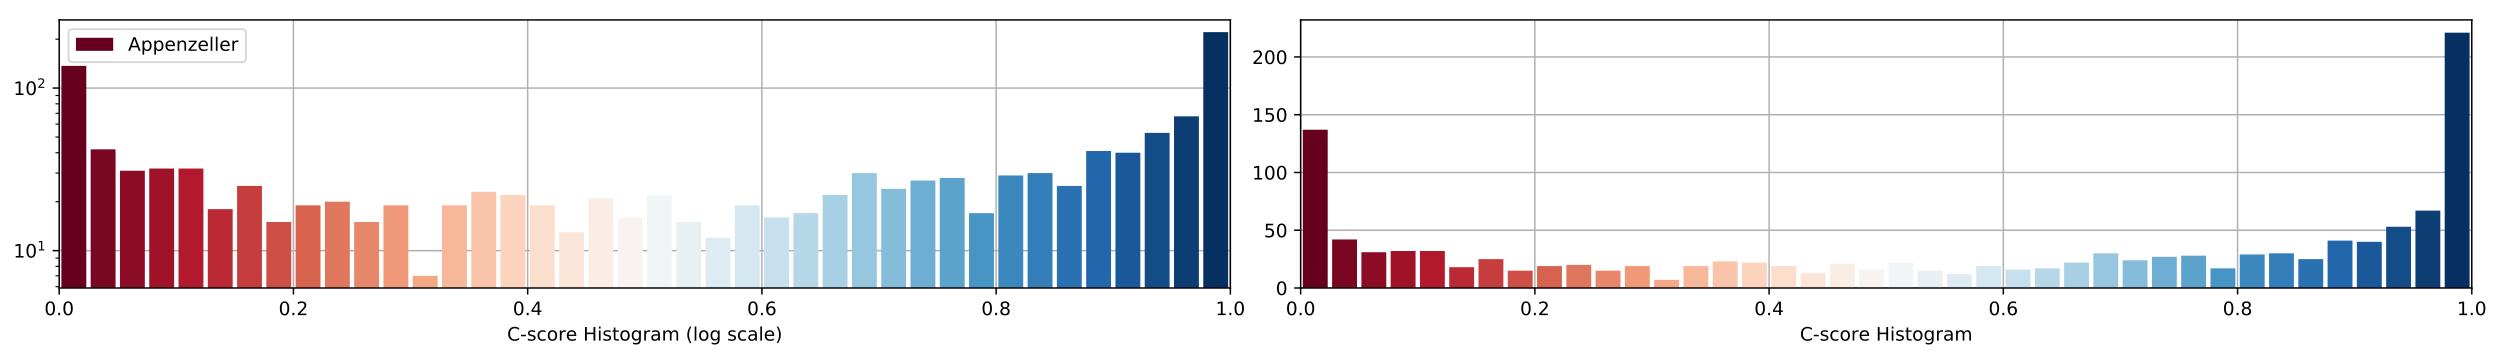 <?xml version="1.0" encoding="utf-8" standalone="no"?>
<!DOCTYPE svg PUBLIC "-//W3C//DTD SVG 1.1//EN"
  "http://www.w3.org/Graphics/SVG/1.1/DTD/svg11.dtd">
<!-- Created with matplotlib (https://matplotlib.org/) -->
<svg height="192.256pt" version="1.1" viewBox="0 0 1342.952 192.256" width="1342.952pt" xmlns="http://www.w3.org/2000/svg" xmlns:xlink="http://www.w3.org/1999/xlink">
 <defs>
  <style type="text/css">
*{stroke-linecap:butt;stroke-linejoin:round;}
  </style>
 </defs>
 <g id="figure_1">
  <g id="patch_1">
   <path d="M 0 192.256 
L 1342.952 192.256 
L 1342.952 0 
L 0 0 
z
" style="fill:#ffffff;"/>
  </g>
  <g id="axes_1">
   <g id="patch_2">
    <path d="M 31.8 154.7 
L 660.926 154.7 
L 660.926 10.7 
L 31.8 10.7 
z
" style="fill:#ffffff;"/>
   </g>
   <g id="matplotlib.axis_1">
    <g id="xtick_1">
     <g id="line2d_1">
      <path clip-path="url(#p313801e6fa)" d="M 31.8 154.7 
L 31.8 10.7 
" style="fill:none;stroke:#b0b0b0;stroke-linecap:square;stroke-width:0.8;"/>
     </g>
     <g id="line2d_2">
      <defs>
       <path d="M 0 0 
L 0 3.5 
" id="ma5e99cc8e3" style="stroke:#000000;stroke-width:0.8;"/>
      </defs>
      <g>
       <use style="stroke:#000000;stroke-width:0.8;" x="31.8" xlink:href="#ma5e99cc8e3" y="154.7"/>
      </g>
     </g>
     <g id="text_1">
      <!-- 0.0 -->
      <defs>
       <path d="M 31.781 66.406 
Q 24.172 66.406 20.328 58.906 
Q 16.5 51.422 16.5 36.375 
Q 16.5 21.391 20.328 13.891 
Q 24.172 6.391 31.781 6.391 
Q 39.453 6.391 43.281 13.891 
Q 47.125 21.391 47.125 36.375 
Q 47.125 51.422 43.281 58.906 
Q 39.453 66.406 31.781 66.406 
z
M 31.781 74.219 
Q 44.047 74.219 50.516 64.516 
Q 56.984 54.828 56.984 36.375 
Q 56.984 17.969 50.516 8.266 
Q 44.047 -1.422 31.781 -1.422 
Q 19.531 -1.422 13.062 8.266 
Q 6.594 17.969 6.594 36.375 
Q 6.594 54.828 13.062 64.516 
Q 19.531 74.219 31.781 74.219 
z
" id="DejaVuSans-48"/>
       <path d="M 10.688 12.406 
L 21 12.406 
L 21 0 
L 10.688 0 
z
" id="DejaVuSans-46"/>
      </defs>
      <g transform="translate(23.848 169.298)scale(0.1 -0.1)">
       <use xlink:href="#DejaVuSans-48"/>
       <use x="63.623" xlink:href="#DejaVuSans-46"/>
       <use x="95.41" xlink:href="#DejaVuSans-48"/>
      </g>
     </g>
    </g>
    <g id="xtick_2">
     <g id="line2d_3">
      <path clip-path="url(#p313801e6fa)" d="M 157.625 154.7 
L 157.625 10.7 
" style="fill:none;stroke:#b0b0b0;stroke-linecap:square;stroke-width:0.8;"/>
     </g>
     <g id="line2d_4">
      <g>
       <use style="stroke:#000000;stroke-width:0.8;" x="157.625" xlink:href="#ma5e99cc8e3" y="154.7"/>
      </g>
     </g>
     <g id="text_2">
      <!-- 0.2 -->
      <defs>
       <path d="M 19.188 8.297 
L 53.609 8.297 
L 53.609 0 
L 7.328 0 
L 7.328 8.297 
Q 12.938 14.109 22.625 23.891 
Q 32.328 33.688 34.812 36.531 
Q 39.547 41.844 41.422 45.531 
Q 43.312 49.219 43.312 52.781 
Q 43.312 58.594 39.234 62.25 
Q 35.156 65.922 28.609 65.922 
Q 23.969 65.922 18.812 64.312 
Q 13.672 62.703 7.812 59.422 
L 7.812 69.391 
Q 13.766 71.781 18.938 73 
Q 24.125 74.219 28.422 74.219 
Q 39.75 74.219 46.484 68.547 
Q 53.219 62.891 53.219 53.422 
Q 53.219 48.922 51.531 44.891 
Q 49.859 40.875 45.406 35.406 
Q 44.188 33.984 37.641 27.219 
Q 31.109 20.453 19.188 8.297 
z
" id="DejaVuSans-50"/>
      </defs>
      <g transform="translate(149.674 169.298)scale(0.1 -0.1)">
       <use xlink:href="#DejaVuSans-48"/>
       <use x="63.623" xlink:href="#DejaVuSans-46"/>
       <use x="95.41" xlink:href="#DejaVuSans-50"/>
      </g>
     </g>
    </g>
    <g id="xtick_3">
     <g id="line2d_5">
      <path clip-path="url(#p313801e6fa)" d="M 283.45 154.7 
L 283.45 10.7 
" style="fill:none;stroke:#b0b0b0;stroke-linecap:square;stroke-width:0.8;"/>
     </g>
     <g id="line2d_6">
      <g>
       <use style="stroke:#000000;stroke-width:0.8;" x="283.45" xlink:href="#ma5e99cc8e3" y="154.7"/>
      </g>
     </g>
     <g id="text_3">
      <!-- 0.4 -->
      <defs>
       <path d="M 37.797 64.312 
L 12.891 25.391 
L 37.797 25.391 
z
M 35.203 72.906 
L 47.609 72.906 
L 47.609 25.391 
L 58.016 25.391 
L 58.016 17.188 
L 47.609 17.188 
L 47.609 0 
L 37.797 0 
L 37.797 17.188 
L 4.891 17.188 
L 4.891 26.703 
z
" id="DejaVuSans-52"/>
      </defs>
      <g transform="translate(275.499 169.298)scale(0.1 -0.1)">
       <use xlink:href="#DejaVuSans-48"/>
       <use x="63.623" xlink:href="#DejaVuSans-46"/>
       <use x="95.41" xlink:href="#DejaVuSans-52"/>
      </g>
     </g>
    </g>
    <g id="xtick_4">
     <g id="line2d_7">
      <path clip-path="url(#p313801e6fa)" d="M 409.276 154.7 
L 409.276 10.7 
" style="fill:none;stroke:#b0b0b0;stroke-linecap:square;stroke-width:0.8;"/>
     </g>
     <g id="line2d_8">
      <g>
       <use style="stroke:#000000;stroke-width:0.8;" x="409.276" xlink:href="#ma5e99cc8e3" y="154.7"/>
      </g>
     </g>
     <g id="text_4">
      <!-- 0.6 -->
      <defs>
       <path d="M 33.016 40.375 
Q 26.375 40.375 22.484 35.828 
Q 18.609 31.297 18.609 23.391 
Q 18.609 15.531 22.484 10.953 
Q 26.375 6.391 33.016 6.391 
Q 39.656 6.391 43.531 10.953 
Q 47.406 15.531 47.406 23.391 
Q 47.406 31.297 43.531 35.828 
Q 39.656 40.375 33.016 40.375 
z
M 52.594 71.297 
L 52.594 62.312 
Q 48.875 64.062 45.094 64.984 
Q 41.312 65.922 37.594 65.922 
Q 27.828 65.922 22.672 59.328 
Q 17.531 52.734 16.797 39.406 
Q 19.672 43.656 24.016 45.922 
Q 28.375 48.188 33.594 48.188 
Q 44.578 48.188 50.953 41.516 
Q 57.328 34.859 57.328 23.391 
Q 57.328 12.156 50.688 5.359 
Q 44.047 -1.422 33.016 -1.422 
Q 20.359 -1.422 13.672 8.266 
Q 6.984 17.969 6.984 36.375 
Q 6.984 53.656 15.188 63.938 
Q 23.391 74.219 37.203 74.219 
Q 40.922 74.219 44.703 73.484 
Q 48.484 72.75 52.594 71.297 
z
" id="DejaVuSans-54"/>
      </defs>
      <g transform="translate(401.324 169.298)scale(0.1 -0.1)">
       <use xlink:href="#DejaVuSans-48"/>
       <use x="63.623" xlink:href="#DejaVuSans-46"/>
       <use x="95.41" xlink:href="#DejaVuSans-54"/>
      </g>
     </g>
    </g>
    <g id="xtick_5">
     <g id="line2d_9">
      <path clip-path="url(#p313801e6fa)" d="M 535.101 154.7 
L 535.101 10.7 
" style="fill:none;stroke:#b0b0b0;stroke-linecap:square;stroke-width:0.8;"/>
     </g>
     <g id="line2d_10">
      <g>
       <use style="stroke:#000000;stroke-width:0.8;" x="535.101" xlink:href="#ma5e99cc8e3" y="154.7"/>
      </g>
     </g>
     <g id="text_5">
      <!-- 0.8 -->
      <defs>
       <path d="M 31.781 34.625 
Q 24.75 34.625 20.719 30.859 
Q 16.703 27.094 16.703 20.516 
Q 16.703 13.922 20.719 10.156 
Q 24.75 6.391 31.781 6.391 
Q 38.812 6.391 42.859 10.172 
Q 46.922 13.969 46.922 20.516 
Q 46.922 27.094 42.891 30.859 
Q 38.875 34.625 31.781 34.625 
z
M 21.922 38.812 
Q 15.578 40.375 12.031 44.719 
Q 8.5 49.078 8.5 55.328 
Q 8.5 64.062 14.719 69.141 
Q 20.953 74.219 31.781 74.219 
Q 42.672 74.219 48.875 69.141 
Q 55.078 64.062 55.078 55.328 
Q 55.078 49.078 51.531 44.719 
Q 48 40.375 41.703 38.812 
Q 48.828 37.156 52.797 32.312 
Q 56.781 27.484 56.781 20.516 
Q 56.781 9.906 50.312 4.234 
Q 43.844 -1.422 31.781 -1.422 
Q 19.734 -1.422 13.25 4.234 
Q 6.781 9.906 6.781 20.516 
Q 6.781 27.484 10.781 32.312 
Q 14.797 37.156 21.922 38.812 
z
M 18.312 54.391 
Q 18.312 48.734 21.844 45.562 
Q 25.391 42.391 31.781 42.391 
Q 38.141 42.391 41.719 45.562 
Q 45.312 48.734 45.312 54.391 
Q 45.312 60.062 41.719 63.234 
Q 38.141 66.406 31.781 66.406 
Q 25.391 66.406 21.844 63.234 
Q 18.312 60.062 18.312 54.391 
z
" id="DejaVuSans-56"/>
      </defs>
      <g transform="translate(527.149 169.298)scale(0.1 -0.1)">
       <use xlink:href="#DejaVuSans-48"/>
       <use x="63.623" xlink:href="#DejaVuSans-46"/>
       <use x="95.41" xlink:href="#DejaVuSans-56"/>
      </g>
     </g>
    </g>
    <g id="xtick_6">
     <g id="line2d_11">
      <path clip-path="url(#p313801e6fa)" d="M 660.926 154.7 
L 660.926 10.7 
" style="fill:none;stroke:#b0b0b0;stroke-linecap:square;stroke-width:0.8;"/>
     </g>
     <g id="line2d_12">
      <g>
       <use style="stroke:#000000;stroke-width:0.8;" x="660.926" xlink:href="#ma5e99cc8e3" y="154.7"/>
      </g>
     </g>
     <g id="text_6">
      <!-- 1.0 -->
      <defs>
       <path d="M 12.406 8.297 
L 28.516 8.297 
L 28.516 63.922 
L 10.984 60.406 
L 10.984 69.391 
L 28.422 72.906 
L 38.281 72.906 
L 38.281 8.297 
L 54.391 8.297 
L 54.391 0 
L 12.406 0 
z
" id="DejaVuSans-49"/>
      </defs>
      <g transform="translate(652.975 169.298)scale(0.1 -0.1)">
       <use xlink:href="#DejaVuSans-49"/>
       <use x="63.623" xlink:href="#DejaVuSans-46"/>
       <use x="95.41" xlink:href="#DejaVuSans-48"/>
      </g>
     </g>
    </g>
    <g id="text_7">
     <!-- C-score Histogram (log scale) -->
     <defs>
      <path d="M 64.406 67.281 
L 64.406 56.891 
Q 59.422 61.531 53.781 63.812 
Q 48.141 66.109 41.797 66.109 
Q 29.297 66.109 22.656 58.469 
Q 16.016 50.828 16.016 36.375 
Q 16.016 21.969 22.656 14.328 
Q 29.297 6.688 41.797 6.688 
Q 48.141 6.688 53.781 8.984 
Q 59.422 11.281 64.406 15.922 
L 64.406 5.609 
Q 59.234 2.094 53.438 0.328 
Q 47.656 -1.422 41.219 -1.422 
Q 24.656 -1.422 15.125 8.703 
Q 5.609 18.844 5.609 36.375 
Q 5.609 53.953 15.125 64.078 
Q 24.656 74.219 41.219 74.219 
Q 47.75 74.219 53.531 72.484 
Q 59.328 70.75 64.406 67.281 
z
" id="DejaVuSans-67"/>
      <path d="M 4.891 31.391 
L 31.203 31.391 
L 31.203 23.391 
L 4.891 23.391 
z
" id="DejaVuSans-45"/>
      <path d="M 44.281 53.078 
L 44.281 44.578 
Q 40.484 46.531 36.375 47.5 
Q 32.281 48.484 27.875 48.484 
Q 21.188 48.484 17.844 46.438 
Q 14.5 44.391 14.5 40.281 
Q 14.5 37.156 16.891 35.375 
Q 19.281 33.594 26.516 31.984 
L 29.594 31.297 
Q 39.156 29.25 43.188 25.516 
Q 47.219 21.781 47.219 15.094 
Q 47.219 7.469 41.188 3.016 
Q 35.156 -1.422 24.609 -1.422 
Q 20.219 -1.422 15.453 -0.562 
Q 10.688 0.297 5.422 2 
L 5.422 11.281 
Q 10.406 8.688 15.234 7.391 
Q 20.062 6.109 24.812 6.109 
Q 31.156 6.109 34.562 8.281 
Q 37.984 10.453 37.984 14.406 
Q 37.984 18.062 35.516 20.016 
Q 33.062 21.969 24.703 23.781 
L 21.578 24.516 
Q 13.234 26.266 9.516 29.906 
Q 5.812 33.547 5.812 39.891 
Q 5.812 47.609 11.281 51.797 
Q 16.75 56 26.812 56 
Q 31.781 56 36.172 55.266 
Q 40.578 54.547 44.281 53.078 
z
" id="DejaVuSans-115"/>
      <path d="M 48.781 52.594 
L 48.781 44.188 
Q 44.969 46.297 41.141 47.344 
Q 37.312 48.391 33.406 48.391 
Q 24.656 48.391 19.812 42.844 
Q 14.984 37.312 14.984 27.297 
Q 14.984 17.281 19.812 11.734 
Q 24.656 6.203 33.406 6.203 
Q 37.312 6.203 41.141 7.25 
Q 44.969 8.297 48.781 10.406 
L 48.781 2.094 
Q 45.016 0.344 40.984 -0.531 
Q 36.969 -1.422 32.422 -1.422 
Q 20.062 -1.422 12.781 6.344 
Q 5.516 14.109 5.516 27.297 
Q 5.516 40.672 12.859 48.328 
Q 20.219 56 33.016 56 
Q 37.156 56 41.109 55.141 
Q 45.062 54.297 48.781 52.594 
z
" id="DejaVuSans-99"/>
      <path d="M 30.609 48.391 
Q 23.391 48.391 19.188 42.75 
Q 14.984 37.109 14.984 27.297 
Q 14.984 17.484 19.156 11.844 
Q 23.344 6.203 30.609 6.203 
Q 37.797 6.203 41.984 11.859 
Q 46.188 17.531 46.188 27.297 
Q 46.188 37.016 41.984 42.703 
Q 37.797 48.391 30.609 48.391 
z
M 30.609 56 
Q 42.328 56 49.016 48.375 
Q 55.719 40.766 55.719 27.297 
Q 55.719 13.875 49.016 6.219 
Q 42.328 -1.422 30.609 -1.422 
Q 18.844 -1.422 12.172 6.219 
Q 5.516 13.875 5.516 27.297 
Q 5.516 40.766 12.172 48.375 
Q 18.844 56 30.609 56 
z
" id="DejaVuSans-111"/>
      <path d="M 41.109 46.297 
Q 39.594 47.172 37.812 47.578 
Q 36.031 48 33.891 48 
Q 26.266 48 22.188 43.047 
Q 18.109 38.094 18.109 28.812 
L 18.109 0 
L 9.078 0 
L 9.078 54.688 
L 18.109 54.688 
L 18.109 46.188 
Q 20.953 51.172 25.484 53.578 
Q 30.031 56 36.531 56 
Q 37.453 56 38.578 55.875 
Q 39.703 55.766 41.062 55.516 
z
" id="DejaVuSans-114"/>
      <path d="M 56.203 29.594 
L 56.203 25.203 
L 14.891 25.203 
Q 15.484 15.922 20.484 11.062 
Q 25.484 6.203 34.422 6.203 
Q 39.594 6.203 44.453 7.469 
Q 49.312 8.734 54.109 11.281 
L 54.109 2.781 
Q 49.266 0.734 44.188 -0.344 
Q 39.109 -1.422 33.891 -1.422 
Q 20.797 -1.422 13.156 6.188 
Q 5.516 13.812 5.516 26.812 
Q 5.516 40.234 12.766 48.109 
Q 20.016 56 32.328 56 
Q 43.359 56 49.781 48.891 
Q 56.203 41.797 56.203 29.594 
z
M 47.219 32.234 
Q 47.125 39.594 43.094 43.984 
Q 39.062 48.391 32.422 48.391 
Q 24.906 48.391 20.391 44.141 
Q 15.875 39.891 15.188 32.172 
z
" id="DejaVuSans-101"/>
      <path id="DejaVuSans-32"/>
      <path d="M 9.812 72.906 
L 19.672 72.906 
L 19.672 43.016 
L 55.516 43.016 
L 55.516 72.906 
L 65.375 72.906 
L 65.375 0 
L 55.516 0 
L 55.516 34.719 
L 19.672 34.719 
L 19.672 0 
L 9.812 0 
z
" id="DejaVuSans-72"/>
      <path d="M 9.422 54.688 
L 18.406 54.688 
L 18.406 0 
L 9.422 0 
z
M 9.422 75.984 
L 18.406 75.984 
L 18.406 64.594 
L 9.422 64.594 
z
" id="DejaVuSans-105"/>
      <path d="M 18.312 70.219 
L 18.312 54.688 
L 36.812 54.688 
L 36.812 47.703 
L 18.312 47.703 
L 18.312 18.016 
Q 18.312 11.328 20.141 9.422 
Q 21.969 7.516 27.594 7.516 
L 36.812 7.516 
L 36.812 0 
L 27.594 0 
Q 17.188 0 13.234 3.875 
Q 9.281 7.766 9.281 18.016 
L 9.281 47.703 
L 2.688 47.703 
L 2.688 54.688 
L 9.281 54.688 
L 9.281 70.219 
z
" id="DejaVuSans-116"/>
      <path d="M 45.406 27.984 
Q 45.406 37.75 41.375 43.109 
Q 37.359 48.484 30.078 48.484 
Q 22.859 48.484 18.828 43.109 
Q 14.797 37.75 14.797 27.984 
Q 14.797 18.266 18.828 12.891 
Q 22.859 7.516 30.078 7.516 
Q 37.359 7.516 41.375 12.891 
Q 45.406 18.266 45.406 27.984 
z
M 54.391 6.781 
Q 54.391 -7.172 48.188 -13.984 
Q 42 -20.797 29.203 -20.797 
Q 24.469 -20.797 20.266 -20.094 
Q 16.062 -19.391 12.109 -17.922 
L 12.109 -9.188 
Q 16.062 -11.328 19.922 -12.344 
Q 23.781 -13.375 27.781 -13.375 
Q 36.625 -13.375 41.016 -8.766 
Q 45.406 -4.156 45.406 5.172 
L 45.406 9.625 
Q 42.625 4.781 38.281 2.391 
Q 33.938 0 27.875 0 
Q 17.828 0 11.672 7.656 
Q 5.516 15.328 5.516 27.984 
Q 5.516 40.672 11.672 48.328 
Q 17.828 56 27.875 56 
Q 33.938 56 38.281 53.609 
Q 42.625 51.219 45.406 46.391 
L 45.406 54.688 
L 54.391 54.688 
z
" id="DejaVuSans-103"/>
      <path d="M 34.281 27.484 
Q 23.391 27.484 19.188 25 
Q 14.984 22.516 14.984 16.5 
Q 14.984 11.719 18.141 8.906 
Q 21.297 6.109 26.703 6.109 
Q 34.188 6.109 38.703 11.406 
Q 43.219 16.703 43.219 25.484 
L 43.219 27.484 
z
M 52.203 31.203 
L 52.203 0 
L 43.219 0 
L 43.219 8.297 
Q 40.141 3.328 35.547 0.953 
Q 30.953 -1.422 24.312 -1.422 
Q 15.922 -1.422 10.953 3.297 
Q 6 8.016 6 15.922 
Q 6 25.141 12.172 29.828 
Q 18.359 34.516 30.609 34.516 
L 43.219 34.516 
L 43.219 35.406 
Q 43.219 41.609 39.141 45 
Q 35.062 48.391 27.688 48.391 
Q 23 48.391 18.547 47.266 
Q 14.109 46.141 10.016 43.891 
L 10.016 52.203 
Q 14.938 54.109 19.578 55.047 
Q 24.219 56 28.609 56 
Q 40.484 56 46.344 49.844 
Q 52.203 43.703 52.203 31.203 
z
" id="DejaVuSans-97"/>
      <path d="M 52 44.188 
Q 55.375 50.25 60.062 53.125 
Q 64.75 56 71.094 56 
Q 79.641 56 84.281 50.016 
Q 88.922 44.047 88.922 33.016 
L 88.922 0 
L 79.891 0 
L 79.891 32.719 
Q 79.891 40.578 77.094 44.375 
Q 74.312 48.188 68.609 48.188 
Q 61.625 48.188 57.562 43.547 
Q 53.516 38.922 53.516 30.906 
L 53.516 0 
L 44.484 0 
L 44.484 32.719 
Q 44.484 40.625 41.703 44.406 
Q 38.922 48.188 33.109 48.188 
Q 26.219 48.188 22.156 43.531 
Q 18.109 38.875 18.109 30.906 
L 18.109 0 
L 9.078 0 
L 9.078 54.688 
L 18.109 54.688 
L 18.109 46.188 
Q 21.188 51.219 25.484 53.609 
Q 29.781 56 35.688 56 
Q 41.656 56 45.828 52.969 
Q 50 49.953 52 44.188 
z
" id="DejaVuSans-109"/>
      <path d="M 31 75.875 
Q 24.469 64.656 21.281 53.656 
Q 18.109 42.672 18.109 31.391 
Q 18.109 20.125 21.312 9.062 
Q 24.516 -2 31 -13.188 
L 23.188 -13.188 
Q 15.875 -1.703 12.234 9.375 
Q 8.594 20.453 8.594 31.391 
Q 8.594 42.281 12.203 53.312 
Q 15.828 64.359 23.188 75.875 
z
" id="DejaVuSans-40"/>
      <path d="M 9.422 75.984 
L 18.406 75.984 
L 18.406 0 
L 9.422 0 
z
" id="DejaVuSans-108"/>
      <path d="M 8.016 75.875 
L 15.828 75.875 
Q 23.141 64.359 26.781 53.312 
Q 30.422 42.281 30.422 31.391 
Q 30.422 20.453 26.781 9.375 
Q 23.141 -1.703 15.828 -13.188 
L 8.016 -13.188 
Q 14.5 -2 17.703 9.062 
Q 20.906 20.125 20.906 31.391 
Q 20.906 42.672 17.703 53.656 
Q 14.5 64.656 8.016 75.875 
z
" id="DejaVuSans-41"/>
     </defs>
     <g transform="translate(272.412 182.977)scale(0.1 -0.1)">
      <use xlink:href="#DejaVuSans-67"/>
      <use x="69.824" xlink:href="#DejaVuSans-45"/>
      <use x="105.908" xlink:href="#DejaVuSans-115"/>
      <use x="158.008" xlink:href="#DejaVuSans-99"/>
      <use x="212.988" xlink:href="#DejaVuSans-111"/>
      <use x="274.17" xlink:href="#DejaVuSans-114"/>
      <use x="315.252" xlink:href="#DejaVuSans-101"/>
      <use x="376.775" xlink:href="#DejaVuSans-32"/>
      <use x="408.562" xlink:href="#DejaVuSans-72"/>
      <use x="483.758" xlink:href="#DejaVuSans-105"/>
      <use x="511.541" xlink:href="#DejaVuSans-115"/>
      <use x="563.641" xlink:href="#DejaVuSans-116"/>
      <use x="602.85" xlink:href="#DejaVuSans-111"/>
      <use x="664.031" xlink:href="#DejaVuSans-103"/>
      <use x="727.508" xlink:href="#DejaVuSans-114"/>
      <use x="768.621" xlink:href="#DejaVuSans-97"/>
      <use x="829.9" xlink:href="#DejaVuSans-109"/>
      <use x="927.312" xlink:href="#DejaVuSans-32"/>
      <use x="959.1" xlink:href="#DejaVuSans-40"/>
      <use x="998.113" xlink:href="#DejaVuSans-108"/>
      <use x="1025.896" xlink:href="#DejaVuSans-111"/>
      <use x="1087.078" xlink:href="#DejaVuSans-103"/>
      <use x="1150.555" xlink:href="#DejaVuSans-32"/>
      <use x="1182.342" xlink:href="#DejaVuSans-115"/>
      <use x="1234.441" xlink:href="#DejaVuSans-99"/>
      <use x="1289.422" xlink:href="#DejaVuSans-97"/>
      <use x="1350.701" xlink:href="#DejaVuSans-108"/>
      <use x="1378.484" xlink:href="#DejaVuSans-101"/>
      <use x="1440.008" xlink:href="#DejaVuSans-41"/>
     </g>
    </g>
   </g>
   <g id="matplotlib.axis_2">
    <g id="ytick_1">
     <g id="line2d_13">
      <path clip-path="url(#p313801e6fa)" d="M 31.8 134.629 
L 660.926 134.629 
" style="fill:none;stroke:#b0b0b0;stroke-linecap:square;stroke-width:0.8;"/>
     </g>
     <g id="line2d_14">
      <defs>
       <path d="M 0 0 
L -3.5 0 
" id="maa77187567" style="stroke:#000000;stroke-width:0.8;"/>
      </defs>
      <g>
       <use style="stroke:#000000;stroke-width:0.8;" x="31.8" xlink:href="#maa77187567" y="134.629"/>
      </g>
     </g>
     <g id="text_8">
      <!-- $\mathdefault{10^{1}}$ -->
      <g transform="translate(7.2 138.429)scale(0.1 -0.1)">
       <use transform="translate(0 0.684)" xlink:href="#DejaVuSans-49"/>
       <use transform="translate(63.623 0.684)" xlink:href="#DejaVuSans-48"/>
       <use transform="translate(128.203 38.966)scale(0.7)" xlink:href="#DejaVuSans-49"/>
      </g>
     </g>
    </g>
    <g id="ytick_2">
     <g id="line2d_15">
      <path clip-path="url(#p313801e6fa)" d="M 31.8 47.316 
L 660.926 47.316 
" style="fill:none;stroke:#b0b0b0;stroke-linecap:square;stroke-width:0.8;"/>
     </g>
     <g id="line2d_16">
      <g>
       <use style="stroke:#000000;stroke-width:0.8;" x="31.8" xlink:href="#maa77187567" y="47.316"/>
      </g>
     </g>
     <g id="text_9">
      <!-- $\mathdefault{10^{2}}$ -->
      <g transform="translate(7.2 51.115)scale(0.1 -0.1)">
       <use transform="translate(0 0.766)" xlink:href="#DejaVuSans-49"/>
       <use transform="translate(63.623 0.766)" xlink:href="#DejaVuSans-48"/>
       <use transform="translate(128.203 39.047)scale(0.7)" xlink:href="#DejaVuSans-50"/>
      </g>
     </g>
    </g>
    <g id="ytick_3">
     <g id="line2d_17">
      <defs>
       <path d="M 0 0 
L -2 0 
" id="m52e48090ba" style="stroke:#000000;stroke-width:0.6;"/>
      </defs>
      <g>
       <use style="stroke:#000000;stroke-width:0.6;" x="31.8" xlink:href="#m52e48090ba" y="154"/>
      </g>
     </g>
    </g>
    <g id="ytick_4">
     <g id="line2d_18">
      <g>
       <use style="stroke:#000000;stroke-width:0.6;" x="31.8" xlink:href="#m52e48090ba" y="148.155"/>
      </g>
     </g>
    </g>
    <g id="ytick_5">
     <g id="line2d_19">
      <g>
       <use style="stroke:#000000;stroke-width:0.6;" x="31.8" xlink:href="#m52e48090ba" y="143.091"/>
      </g>
     </g>
    </g>
    <g id="ytick_6">
     <g id="line2d_20">
      <g>
       <use style="stroke:#000000;stroke-width:0.6;" x="31.8" xlink:href="#m52e48090ba" y="138.625"/>
      </g>
     </g>
    </g>
    <g id="ytick_7">
     <g id="line2d_21">
      <g>
       <use style="stroke:#000000;stroke-width:0.6;" x="31.8" xlink:href="#m52e48090ba" y="108.345"/>
      </g>
     </g>
    </g>
    <g id="ytick_8">
     <g id="line2d_22">
      <g>
       <use style="stroke:#000000;stroke-width:0.6;" x="31.8" xlink:href="#m52e48090ba" y="92.97"/>
      </g>
     </g>
    </g>
    <g id="ytick_9">
     <g id="line2d_23">
      <g>
       <use style="stroke:#000000;stroke-width:0.6;" x="31.8" xlink:href="#m52e48090ba" y="82.061"/>
      </g>
     </g>
    </g>
    <g id="ytick_10">
     <g id="line2d_24">
      <g>
       <use style="stroke:#000000;stroke-width:0.6;" x="31.8" xlink:href="#m52e48090ba" y="73.6"/>
      </g>
     </g>
    </g>
    <g id="ytick_11">
     <g id="line2d_25">
      <g>
       <use style="stroke:#000000;stroke-width:0.6;" x="31.8" xlink:href="#m52e48090ba" y="66.686"/>
      </g>
     </g>
    </g>
    <g id="ytick_12">
     <g id="line2d_26">
      <g>
       <use style="stroke:#000000;stroke-width:0.6;" x="31.8" xlink:href="#m52e48090ba" y="60.841"/>
      </g>
     </g>
    </g>
    <g id="ytick_13">
     <g id="line2d_27">
      <g>
       <use style="stroke:#000000;stroke-width:0.6;" x="31.8" xlink:href="#m52e48090ba" y="55.777"/>
      </g>
     </g>
    </g>
    <g id="ytick_14">
     <g id="line2d_28">
      <g>
       <use style="stroke:#000000;stroke-width:0.6;" x="31.8" xlink:href="#m52e48090ba" y="51.311"/>
      </g>
     </g>
    </g>
    <g id="ytick_15">
     <g id="line2d_29">
      <g>
       <use style="stroke:#000000;stroke-width:0.6;" x="31.8" xlink:href="#m52e48090ba" y="21.032"/>
      </g>
     </g>
    </g>
   </g>
   <g id="patch_3">
    <path clip-path="url(#p313801e6fa)" d="M 32.98 87535.753 
L 46.349 87535.753 
L 46.349 35.378 
L 32.98 35.378 
z
" style="fill:#67001f;"/>
   </g>
   <g id="patch_4">
    <path clip-path="url(#p313801e6fa)" d="M 48.708 87535.753 
L 62.077 87535.753 
L 62.077 80.211 
L 48.708 80.211 
z
" style="fill:#790622;"/>
   </g>
   <g id="patch_5">
    <path clip-path="url(#p313801e6fa)" d="M 64.436 87535.753 
L 77.805 87535.753 
L 77.805 91.727 
L 64.436 91.727 
z
" style="fill:#8d0c25;"/>
   </g>
   <g id="patch_6">
    <path clip-path="url(#p313801e6fa)" d="M 80.164 87535.753 
L 93.533 87535.753 
L 93.533 90.523 
L 80.164 90.523 
z
" style="fill:#9f1228;"/>
   </g>
   <g id="patch_7">
    <path clip-path="url(#p313801e6fa)" d="M 95.892 87535.753 
L 109.261 87535.753 
L 109.261 90.523 
L 95.892 90.523 
z
" style="fill:#b3192c;"/>
   </g>
   <g id="patch_8">
    <path clip-path="url(#p313801e6fa)" d="M 111.62 87535.753 
L 124.989 87535.753 
L 124.989 112.341 
L 111.62 112.341 
z
" style="fill:#bb2a34;"/>
   </g>
   <g id="patch_9">
    <path clip-path="url(#p313801e6fa)" d="M 127.349 87535.753 
L 140.717 87535.753 
L 140.717 99.884 
L 127.349 99.884 
z
" style="fill:#c53e3d;"/>
   </g>
   <g id="patch_10">
    <path clip-path="url(#p313801e6fa)" d="M 143.077 87535.753 
L 156.446 87535.753 
L 156.446 119.254 
L 143.077 119.254 
z
" style="fill:#ce4f45;"/>
   </g>
   <g id="patch_11">
    <path clip-path="url(#p313801e6fa)" d="M 158.805 87535.753 
L 172.174 87535.753 
L 172.174 110.29 
L 158.805 110.29 
z
" style="fill:#d7634f;"/>
   </g>
   <g id="patch_12">
    <path clip-path="url(#p313801e6fa)" d="M 174.533 87535.753 
L 187.902 87535.753 
L 187.902 108.345 
L 174.533 108.345 
z
" style="fill:#df765e;"/>
   </g>
   <g id="patch_13">
    <path clip-path="url(#p313801e6fa)" d="M 190.261 87535.753 
L 203.63 87535.753 
L 203.63 119.254 
L 190.261 119.254 
z
" style="fill:#e6866a;"/>
   </g>
   <g id="patch_14">
    <path clip-path="url(#p313801e6fa)" d="M 205.989 87535.753 
L 219.358 87535.753 
L 219.358 110.29 
L 205.989 110.29 
z
" style="fill:#ef9979;"/>
   </g>
   <g id="patch_15">
    <path clip-path="url(#p313801e6fa)" d="M 221.717 87535.753 
L 235.086 87535.753 
L 235.086 148.155 
L 221.717 148.155 
z
" style="fill:#f5a886;"/>
   </g>
   <g id="patch_16">
    <path clip-path="url(#p313801e6fa)" d="M 237.446 87535.753 
L 250.815 87535.753 
L 250.815 110.29 
L 237.446 110.29 
z
" style="fill:#f7b799;"/>
   </g>
   <g id="patch_17">
    <path clip-path="url(#p313801e6fa)" d="M 253.174 87535.753 
L 266.543 87535.753 
L 266.543 103.046 
L 253.174 103.046 
z
" style="fill:#f9c4a9;"/>
   </g>
   <g id="patch_18">
    <path clip-path="url(#p313801e6fa)" d="M 268.902 87535.753 
L 282.271 87535.753 
L 282.271 104.731 
L 268.902 104.731 
z
" style="fill:#fcd3bc;"/>
   </g>
   <g id="patch_19">
    <path clip-path="url(#p313801e6fa)" d="M 284.63 87535.753 
L 297.999 87535.753 
L 297.999 110.29 
L 284.63 110.29 
z
" style="fill:#fcdecd;"/>
   </g>
   <g id="patch_20">
    <path clip-path="url(#p313801e6fa)" d="M 300.358 87535.753 
L 313.727 87535.753 
L 313.727 124.681 
L 300.358 124.681 
z
" style="fill:#fbe5d8;"/>
   </g>
   <g id="patch_21">
    <path clip-path="url(#p313801e6fa)" d="M 316.086 87535.753 
L 329.455 87535.753 
L 329.455 106.495 
L 316.086 106.495 
z
" style="fill:#f9ede5;"/>
   </g>
   <g id="patch_22">
    <path clip-path="url(#p313801e6fa)" d="M 331.815 87535.753 
L 345.183 87535.753 
L 345.183 116.807 
L 331.815 116.807 
z
" style="fill:#f8f3f0;"/>
   </g>
   <g id="patch_23">
    <path clip-path="url(#p313801e6fa)" d="M 347.543 87535.753 
L 360.912 87535.753 
L 360.912 104.731 
L 347.543 104.731 
z
" style="fill:#f2f5f6;"/>
   </g>
   <g id="patch_24">
    <path clip-path="url(#p313801e6fa)" d="M 363.271 87535.753 
L 376.64 87535.753 
L 376.64 119.254 
L 363.271 119.254 
z
" style="fill:#e9f0f4;"/>
   </g>
   <g id="patch_25">
    <path clip-path="url(#p313801e6fa)" d="M 378.999 87535.753 
L 392.368 87535.753 
L 392.368 127.716 
L 378.999 127.716 
z
" style="fill:#deebf2;"/>
   </g>
   <g id="patch_26">
    <path clip-path="url(#p313801e6fa)" d="M 394.727 87535.753 
L 408.096 87535.753 
L 408.096 110.29 
L 394.727 110.29 
z
" style="fill:#d5e7f1;"/>
   </g>
   <g id="patch_27">
    <path clip-path="url(#p313801e6fa)" d="M 410.455 87535.753 
L 423.824 87535.753 
L 423.824 116.807 
L 410.455 116.807 
z
" style="fill:#c7e0ed;"/>
   </g>
   <g id="patch_28">
    <path clip-path="url(#p313801e6fa)" d="M 426.183 87535.753 
L 439.552 87535.753 
L 439.552 114.508 
L 426.183 114.508 
z
" style="fill:#b6d7e8;"/>
   </g>
   <g id="patch_29">
    <path clip-path="url(#p313801e6fa)" d="M 441.912 87535.753 
L 455.281 87535.753 
L 455.281 104.731 
L 441.912 104.731 
z
" style="fill:#a7d0e4;"/>
   </g>
   <g id="patch_30">
    <path clip-path="url(#p313801e6fa)" d="M 457.64 87535.753 
L 471.009 87535.753 
L 471.009 92.97 
L 457.64 92.97 
z
" style="fill:#96c7df;"/>
   </g>
   <g id="patch_31">
    <path clip-path="url(#p313801e6fa)" d="M 473.368 87535.753 
L 486.737 87535.753 
L 486.737 101.432 
L 473.368 101.432 
z
" style="fill:#84bcd9;"/>
   </g>
   <g id="patch_32">
    <path clip-path="url(#p313801e6fa)" d="M 489.096 87535.753 
L 502.465 87535.753 
L 502.465 96.965 
L 489.096 96.965 
z
" style="fill:#6eaed2;"/>
   </g>
   <g id="patch_33">
    <path clip-path="url(#p313801e6fa)" d="M 504.824 87535.753 
L 518.193 87535.753 
L 518.193 95.586 
L 504.824 95.586 
z
" style="fill:#5ca3cb;"/>
   </g>
   <g id="patch_34">
    <path clip-path="url(#p313801e6fa)" d="M 520.552 87535.753 
L 533.921 87535.753 
L 533.921 114.508 
L 520.552 114.508 
z
" style="fill:#4695c4;"/>
   </g>
   <g id="patch_35">
    <path clip-path="url(#p313801e6fa)" d="M 536.281 87535.753 
L 549.65 87535.753 
L 549.65 94.256 
L 536.281 94.256 
z
" style="fill:#3b88be;"/>
   </g>
   <g id="patch_36">
    <path clip-path="url(#p313801e6fa)" d="M 552.009 87535.753 
L 565.378 87535.753 
L 565.378 92.97 
L 552.009 92.97 
z
" style="fill:#337eb8;"/>
   </g>
   <g id="patch_37">
    <path clip-path="url(#p313801e6fa)" d="M 567.737 87535.753 
L 581.106 87535.753 
L 581.106 99.884 
L 567.737 99.884 
z
" style="fill:#2a71b2;"/>
   </g>
   <g id="patch_38">
    <path clip-path="url(#p313801e6fa)" d="M 583.465 87535.753 
L 596.834 87535.753 
L 596.834 81.125 
L 583.465 81.125 
z
" style="fill:#2267ac;"/>
   </g>
   <g id="patch_39">
    <path clip-path="url(#p313801e6fa)" d="M 599.193 87535.753 
L 612.562 87535.753 
L 612.562 82.061 
L 599.193 82.061 
z
" style="fill:#1a5899;"/>
   </g>
   <g id="patch_40">
    <path clip-path="url(#p313801e6fa)" d="M 614.921 87535.753 
L 628.29 87535.753 
L 628.29 71.39 
L 614.921 71.39 
z
" style="fill:#134c87;"/>
   </g>
   <g id="patch_41">
    <path clip-path="url(#p313801e6fa)" d="M 630.65 87535.753 
L 644.018 87535.753 
L 644.018 62.502 
L 630.65 62.502 
z
" style="fill:#0c3d73;"/>
   </g>
   <g id="patch_42">
    <path clip-path="url(#p313801e6fa)" d="M 646.378 87535.753 
L 659.747 87535.753 
L 659.747 17.245 
L 646.378 17.245 
z
" style="fill:#053061;"/>
   </g>
   <g id="patch_43">
    <path d="M 31.8 154.7 
L 31.8 10.7 
" style="fill:none;stroke:#000000;stroke-linecap:square;stroke-linejoin:miter;stroke-width:0.8;"/>
   </g>
   <g id="patch_44">
    <path d="M 660.926 154.7 
L 660.926 10.7 
" style="fill:none;stroke:#000000;stroke-linecap:square;stroke-linejoin:miter;stroke-width:0.8;"/>
   </g>
   <g id="patch_45">
    <path d="M 31.8 154.7 
L 660.926 154.7 
" style="fill:none;stroke:#000000;stroke-linecap:square;stroke-linejoin:miter;stroke-width:0.8;"/>
   </g>
   <g id="patch_46">
    <path d="M 31.8 10.7 
L 660.926 10.7 
" style="fill:none;stroke:#000000;stroke-linecap:square;stroke-linejoin:miter;stroke-width:0.8;"/>
   </g>
   <g id="legend_1">
    <g id="patch_47">
     <path d="M 38.8 33.378 
L 130.05 33.378 
Q 132.05 33.378 132.05 31.378 
L 132.05 17.7 
Q 132.05 15.7 130.05 15.7 
L 38.8 15.7 
Q 36.8 15.7 36.8 17.7 
L 36.8 31.378 
Q 36.8 33.378 38.8 33.378 
z
" style="fill:#ffffff;opacity:0.8;stroke:#cccccc;stroke-linejoin:miter;"/>
    </g>
    <g id="patch_48">
     <path d="M 40.8 27.298 
L 60.8 27.298 
L 60.8 20.298 
L 40.8 20.298 
z
" style="fill:#67001f;"/>
    </g>
    <g id="text_10">
     <!-- Appenzeller -->
     <defs>
      <path d="M 34.188 63.188 
L 20.797 26.906 
L 47.609 26.906 
z
M 28.609 72.906 
L 39.797 72.906 
L 67.578 0 
L 57.328 0 
L 50.688 18.703 
L 17.828 18.703 
L 11.188 0 
L 0.781 0 
z
" id="DejaVuSans-65"/>
      <path d="M 18.109 8.203 
L 18.109 -20.797 
L 9.078 -20.797 
L 9.078 54.688 
L 18.109 54.688 
L 18.109 46.391 
Q 20.953 51.266 25.266 53.625 
Q 29.594 56 35.594 56 
Q 45.562 56 51.781 48.094 
Q 58.016 40.188 58.016 27.297 
Q 58.016 14.406 51.781 6.484 
Q 45.562 -1.422 35.594 -1.422 
Q 29.594 -1.422 25.266 0.953 
Q 20.953 3.328 18.109 8.203 
z
M 48.688 27.297 
Q 48.688 37.203 44.609 42.844 
Q 40.531 48.484 33.406 48.484 
Q 26.266 48.484 22.188 42.844 
Q 18.109 37.203 18.109 27.297 
Q 18.109 17.391 22.188 11.75 
Q 26.266 6.109 33.406 6.109 
Q 40.531 6.109 44.609 11.75 
Q 48.688 17.391 48.688 27.297 
z
" id="DejaVuSans-112"/>
      <path d="M 54.891 33.016 
L 54.891 0 
L 45.906 0 
L 45.906 32.719 
Q 45.906 40.484 42.875 44.328 
Q 39.844 48.188 33.797 48.188 
Q 26.516 48.188 22.312 43.547 
Q 18.109 38.922 18.109 30.906 
L 18.109 0 
L 9.078 0 
L 9.078 54.688 
L 18.109 54.688 
L 18.109 46.188 
Q 21.344 51.125 25.703 53.562 
Q 30.078 56 35.797 56 
Q 45.219 56 50.047 50.172 
Q 54.891 44.344 54.891 33.016 
z
" id="DejaVuSans-110"/>
      <path d="M 5.516 54.688 
L 48.188 54.688 
L 48.188 46.484 
L 14.406 7.172 
L 48.188 7.172 
L 48.188 0 
L 4.297 0 
L 4.297 8.203 
L 38.094 47.516 
L 5.516 47.516 
z
" id="DejaVuSans-122"/>
     </defs>
     <g transform="translate(68.8 27.298)scale(0.1 -0.1)">
      <use xlink:href="#DejaVuSans-65"/>
      <use x="68.408" xlink:href="#DejaVuSans-112"/>
      <use x="131.885" xlink:href="#DejaVuSans-112"/>
      <use x="195.361" xlink:href="#DejaVuSans-101"/>
      <use x="256.885" xlink:href="#DejaVuSans-110"/>
      <use x="320.264" xlink:href="#DejaVuSans-122"/>
      <use x="372.754" xlink:href="#DejaVuSans-101"/>
      <use x="434.277" xlink:href="#DejaVuSans-108"/>
      <use x="462.061" xlink:href="#DejaVuSans-108"/>
      <use x="489.844" xlink:href="#DejaVuSans-101"/>
      <use x="551.367" xlink:href="#DejaVuSans-114"/>
     </g>
    </g>
   </g>
  </g>
  <g id="axes_2">
   <g id="patch_49">
    <path d="M 698.674 154.7 
L 1327.8 154.7 
L 1327.8 10.7 
L 698.674 10.7 
z
" style="fill:#ffffff;"/>
   </g>
   <g id="matplotlib.axis_3">
    <g id="xtick_7">
     <g id="line2d_30">
      <path clip-path="url(#p376531ca84)" d="M 698.674 154.7 
L 698.674 10.7 
" style="fill:none;stroke:#b0b0b0;stroke-linecap:square;stroke-width:0.8;"/>
     </g>
     <g id="line2d_31">
      <g>
       <use style="stroke:#000000;stroke-width:0.8;" x="698.674" xlink:href="#ma5e99cc8e3" y="154.7"/>
      </g>
     </g>
     <g id="text_11">
      <!-- 0.0 -->
      <g transform="translate(690.722 169.298)scale(0.1 -0.1)">
       <use xlink:href="#DejaVuSans-48"/>
       <use x="63.623" xlink:href="#DejaVuSans-46"/>
       <use x="95.41" xlink:href="#DejaVuSans-48"/>
      </g>
     </g>
    </g>
    <g id="xtick_8">
     <g id="line2d_32">
      <path clip-path="url(#p376531ca84)" d="M 824.499 154.7 
L 824.499 10.7 
" style="fill:none;stroke:#b0b0b0;stroke-linecap:square;stroke-width:0.8;"/>
     </g>
     <g id="line2d_33">
      <g>
       <use style="stroke:#000000;stroke-width:0.8;" x="824.499" xlink:href="#ma5e99cc8e3" y="154.7"/>
      </g>
     </g>
     <g id="text_12">
      <!-- 0.2 -->
      <g transform="translate(816.547 169.298)scale(0.1 -0.1)">
       <use xlink:href="#DejaVuSans-48"/>
       <use x="63.623" xlink:href="#DejaVuSans-46"/>
       <use x="95.41" xlink:href="#DejaVuSans-50"/>
      </g>
     </g>
    </g>
    <g id="xtick_9">
     <g id="line2d_34">
      <path clip-path="url(#p376531ca84)" d="M 950.324 154.7 
L 950.324 10.7 
" style="fill:none;stroke:#b0b0b0;stroke-linecap:square;stroke-width:0.8;"/>
     </g>
     <g id="line2d_35">
      <g>
       <use style="stroke:#000000;stroke-width:0.8;" x="950.324" xlink:href="#ma5e99cc8e3" y="154.7"/>
      </g>
     </g>
     <g id="text_13">
      <!-- 0.4 -->
      <g transform="translate(942.373 169.298)scale(0.1 -0.1)">
       <use xlink:href="#DejaVuSans-48"/>
       <use x="63.623" xlink:href="#DejaVuSans-46"/>
       <use x="95.41" xlink:href="#DejaVuSans-52"/>
      </g>
     </g>
    </g>
    <g id="xtick_10">
     <g id="line2d_36">
      <path clip-path="url(#p376531ca84)" d="M 1076.15 154.7 
L 1076.15 10.7 
" style="fill:none;stroke:#b0b0b0;stroke-linecap:square;stroke-width:0.8;"/>
     </g>
     <g id="line2d_37">
      <g>
       <use style="stroke:#000000;stroke-width:0.8;" x="1076.15" xlink:href="#ma5e99cc8e3" y="154.7"/>
      </g>
     </g>
     <g id="text_14">
      <!-- 0.6 -->
      <g transform="translate(1068.198 169.298)scale(0.1 -0.1)">
       <use xlink:href="#DejaVuSans-48"/>
       <use x="63.623" xlink:href="#DejaVuSans-46"/>
       <use x="95.41" xlink:href="#DejaVuSans-54"/>
      </g>
     </g>
    </g>
    <g id="xtick_11">
     <g id="line2d_38">
      <path clip-path="url(#p376531ca84)" d="M 1201.975 154.7 
L 1201.975 10.7 
" style="fill:none;stroke:#b0b0b0;stroke-linecap:square;stroke-width:0.8;"/>
     </g>
     <g id="line2d_39">
      <g>
       <use style="stroke:#000000;stroke-width:0.8;" x="1201.975" xlink:href="#ma5e99cc8e3" y="154.7"/>
      </g>
     </g>
     <g id="text_15">
      <!-- 0.8 -->
      <g transform="translate(1194.023 169.298)scale(0.1 -0.1)">
       <use xlink:href="#DejaVuSans-48"/>
       <use x="63.623" xlink:href="#DejaVuSans-46"/>
       <use x="95.41" xlink:href="#DejaVuSans-56"/>
      </g>
     </g>
    </g>
    <g id="xtick_12">
     <g id="line2d_40">
      <path clip-path="url(#p376531ca84)" d="M 1327.8 154.7 
L 1327.8 10.7 
" style="fill:none;stroke:#b0b0b0;stroke-linecap:square;stroke-width:0.8;"/>
     </g>
     <g id="line2d_41">
      <g>
       <use style="stroke:#000000;stroke-width:0.8;" x="1327.8" xlink:href="#ma5e99cc8e3" y="154.7"/>
      </g>
     </g>
     <g id="text_16">
      <!-- 1.0 -->
      <g transform="translate(1319.848 169.298)scale(0.1 -0.1)">
       <use xlink:href="#DejaVuSans-49"/>
       <use x="63.623" xlink:href="#DejaVuSans-46"/>
       <use x="95.41" xlink:href="#DejaVuSans-48"/>
      </g>
     </g>
    </g>
    <g id="text_17">
     <!-- C-score Histogram -->
     <g transform="translate(966.871 182.977)scale(0.1 -0.1)">
      <use xlink:href="#DejaVuSans-67"/>
      <use x="69.824" xlink:href="#DejaVuSans-45"/>
      <use x="105.908" xlink:href="#DejaVuSans-115"/>
      <use x="158.008" xlink:href="#DejaVuSans-99"/>
      <use x="212.988" xlink:href="#DejaVuSans-111"/>
      <use x="274.17" xlink:href="#DejaVuSans-114"/>
      <use x="315.252" xlink:href="#DejaVuSans-101"/>
      <use x="376.775" xlink:href="#DejaVuSans-32"/>
      <use x="408.562" xlink:href="#DejaVuSans-72"/>
      <use x="483.758" xlink:href="#DejaVuSans-105"/>
      <use x="511.541" xlink:href="#DejaVuSans-115"/>
      <use x="563.641" xlink:href="#DejaVuSans-116"/>
      <use x="602.85" xlink:href="#DejaVuSans-111"/>
      <use x="664.031" xlink:href="#DejaVuSans-103"/>
      <use x="727.508" xlink:href="#DejaVuSans-114"/>
      <use x="768.621" xlink:href="#DejaVuSans-97"/>
      <use x="829.9" xlink:href="#DejaVuSans-109"/>
     </g>
    </g>
   </g>
   <g id="matplotlib.axis_4">
    <g id="ytick_16">
     <g id="line2d_42">
      <path clip-path="url(#p376531ca84)" d="M 698.674 154.7 
L 1327.8 154.7 
" style="fill:none;stroke:#b0b0b0;stroke-linecap:square;stroke-width:0.8;"/>
     </g>
     <g id="line2d_43">
      <g>
       <use style="stroke:#000000;stroke-width:0.8;" x="698.674" xlink:href="#maa77187567" y="154.7"/>
      </g>
     </g>
     <g id="text_18">
      <!-- 0 -->
      <g transform="translate(685.311 158.499)scale(0.1 -0.1)">
       <use xlink:href="#DejaVuSans-48"/>
      </g>
     </g>
    </g>
    <g id="ytick_17">
     <g id="line2d_44">
      <path clip-path="url(#p376531ca84)" d="M 698.674 123.672 
L 1327.8 123.672 
" style="fill:none;stroke:#b0b0b0;stroke-linecap:square;stroke-width:0.8;"/>
     </g>
     <g id="line2d_45">
      <g>
       <use style="stroke:#000000;stroke-width:0.8;" x="698.674" xlink:href="#maa77187567" y="123.672"/>
      </g>
     </g>
     <g id="text_19">
      <!-- 50 -->
      <defs>
       <path d="M 10.797 72.906 
L 49.516 72.906 
L 49.516 64.594 
L 19.828 64.594 
L 19.828 46.734 
Q 21.969 47.469 24.109 47.828 
Q 26.266 48.188 28.422 48.188 
Q 40.625 48.188 47.75 41.5 
Q 54.891 34.812 54.891 23.391 
Q 54.891 11.625 47.562 5.094 
Q 40.234 -1.422 26.906 -1.422 
Q 22.312 -1.422 17.547 -0.641 
Q 12.797 0.141 7.719 1.703 
L 7.719 11.625 
Q 12.109 9.234 16.797 8.062 
Q 21.484 6.891 26.703 6.891 
Q 35.156 6.891 40.078 11.328 
Q 45.016 15.766 45.016 23.391 
Q 45.016 31 40.078 35.438 
Q 35.156 39.891 26.703 39.891 
Q 22.75 39.891 18.812 39.016 
Q 14.891 38.141 10.797 36.281 
z
" id="DejaVuSans-53"/>
      </defs>
      <g transform="translate(678.949 127.471)scale(0.1 -0.1)">
       <use xlink:href="#DejaVuSans-53"/>
       <use x="63.623" xlink:href="#DejaVuSans-48"/>
      </g>
     </g>
    </g>
    <g id="ytick_18">
     <g id="line2d_46">
      <path clip-path="url(#p376531ca84)" d="M 698.674 92.644 
L 1327.8 92.644 
" style="fill:none;stroke:#b0b0b0;stroke-linecap:square;stroke-width:0.8;"/>
     </g>
     <g id="line2d_47">
      <g>
       <use style="stroke:#000000;stroke-width:0.8;" x="698.674" xlink:href="#maa77187567" y="92.644"/>
      </g>
     </g>
     <g id="text_20">
      <!-- 100 -->
      <g transform="translate(672.586 96.444)scale(0.1 -0.1)">
       <use xlink:href="#DejaVuSans-49"/>
       <use x="63.623" xlink:href="#DejaVuSans-48"/>
       <use x="127.246" xlink:href="#DejaVuSans-48"/>
      </g>
     </g>
    </g>
    <g id="ytick_19">
     <g id="line2d_48">
      <path clip-path="url(#p376531ca84)" d="M 698.674 61.617 
L 1327.8 61.617 
" style="fill:none;stroke:#b0b0b0;stroke-linecap:square;stroke-width:0.8;"/>
     </g>
     <g id="line2d_49">
      <g>
       <use style="stroke:#000000;stroke-width:0.8;" x="698.674" xlink:href="#maa77187567" y="61.617"/>
      </g>
     </g>
     <g id="text_21">
      <!-- 150 -->
      <g transform="translate(672.586 65.416)scale(0.1 -0.1)">
       <use xlink:href="#DejaVuSans-49"/>
       <use x="63.623" xlink:href="#DejaVuSans-53"/>
       <use x="127.246" xlink:href="#DejaVuSans-48"/>
      </g>
     </g>
    </g>
    <g id="ytick_20">
     <g id="line2d_50">
      <path clip-path="url(#p376531ca84)" d="M 698.674 30.589 
L 1327.8 30.589 
" style="fill:none;stroke:#b0b0b0;stroke-linecap:square;stroke-width:0.8;"/>
     </g>
     <g id="line2d_51">
      <g>
       <use style="stroke:#000000;stroke-width:0.8;" x="698.674" xlink:href="#maa77187567" y="30.589"/>
      </g>
     </g>
     <g id="text_22">
      <!-- 200 -->
      <g transform="translate(672.586 34.388)scale(0.1 -0.1)">
       <use xlink:href="#DejaVuSans-50"/>
       <use x="63.623" xlink:href="#DejaVuSans-48"/>
       <use x="127.246" xlink:href="#DejaVuSans-48"/>
      </g>
     </g>
    </g>
   </g>
   <g id="patch_50">
    <path clip-path="url(#p376531ca84)" d="M 699.853 154.7 
L 713.222 154.7 
L 713.222 69.684 
L 699.853 69.684 
z
" style="fill:#67001f;"/>
   </g>
   <g id="patch_51">
    <path clip-path="url(#p376531ca84)" d="M 715.582 154.7 
L 728.95 154.7 
L 728.95 128.637 
L 715.582 128.637 
z
" style="fill:#790622;"/>
   </g>
   <g id="patch_52">
    <path clip-path="url(#p376531ca84)" d="M 731.31 154.7 
L 744.679 154.7 
L 744.679 135.463 
L 731.31 135.463 
z
" style="fill:#8d0c25;"/>
   </g>
   <g id="patch_53">
    <path clip-path="url(#p376531ca84)" d="M 747.038 154.7 
L 760.407 154.7 
L 760.407 134.842 
L 747.038 134.842 
z
" style="fill:#9f1228;"/>
   </g>
   <g id="patch_54">
    <path clip-path="url(#p376531ca84)" d="M 762.766 154.7 
L 776.135 154.7 
L 776.135 134.842 
L 762.766 134.842 
z
" style="fill:#b3192c;"/>
   </g>
   <g id="patch_55">
    <path clip-path="url(#p376531ca84)" d="M 778.494 154.7 
L 791.863 154.7 
L 791.863 143.53 
L 778.494 143.53 
z
" style="fill:#bb2a34;"/>
   </g>
   <g id="patch_56">
    <path clip-path="url(#p376531ca84)" d="M 794.222 154.7 
L 807.591 154.7 
L 807.591 139.186 
L 794.222 139.186 
z
" style="fill:#c53e3d;"/>
   </g>
   <g id="patch_57">
    <path clip-path="url(#p376531ca84)" d="M 809.95 154.7 
L 823.319 154.7 
L 823.319 145.392 
L 809.95 145.392 
z
" style="fill:#ce4f45;"/>
   </g>
   <g id="patch_58">
    <path clip-path="url(#p376531ca84)" d="M 825.679 154.7 
L 839.048 154.7 
L 839.048 142.909 
L 825.679 142.909 
z
" style="fill:#d7634f;"/>
   </g>
   <g id="patch_59">
    <path clip-path="url(#p376531ca84)" d="M 841.407 154.7 
L 854.776 154.7 
L 854.776 142.289 
L 841.407 142.289 
z
" style="fill:#df765e;"/>
   </g>
   <g id="patch_60">
    <path clip-path="url(#p376531ca84)" d="M 857.135 154.7 
L 870.504 154.7 
L 870.504 145.392 
L 857.135 145.392 
z
" style="fill:#e6866a;"/>
   </g>
   <g id="patch_61">
    <path clip-path="url(#p376531ca84)" d="M 872.863 154.7 
L 886.232 154.7 
L 886.232 142.909 
L 872.863 142.909 
z
" style="fill:#ef9979;"/>
   </g>
   <g id="patch_62">
    <path clip-path="url(#p376531ca84)" d="M 888.591 154.7 
L 901.96 154.7 
L 901.96 150.356 
L 888.591 150.356 
z
" style="fill:#f5a886;"/>
   </g>
   <g id="patch_63">
    <path clip-path="url(#p376531ca84)" d="M 904.319 154.7 
L 917.688 154.7 
L 917.688 142.909 
L 904.319 142.909 
z
" style="fill:#f7b799;"/>
   </g>
   <g id="patch_64">
    <path clip-path="url(#p376531ca84)" d="M 920.048 154.7 
L 933.417 154.7 
L 933.417 140.427 
L 920.048 140.427 
z
" style="fill:#f9c4a9;"/>
   </g>
   <g id="patch_65">
    <path clip-path="url(#p376531ca84)" d="M 935.776 154.7 
L 949.145 154.7 
L 949.145 141.048 
L 935.776 141.048 
z
" style="fill:#fcd3bc;"/>
   </g>
   <g id="patch_66">
    <path clip-path="url(#p376531ca84)" d="M 951.504 154.7 
L 964.873 154.7 
L 964.873 142.909 
L 951.504 142.909 
z
" style="fill:#fcdecd;"/>
   </g>
   <g id="patch_67">
    <path clip-path="url(#p376531ca84)" d="M 967.232 154.7 
L 980.601 154.7 
L 980.601 146.633 
L 967.232 146.633 
z
" style="fill:#fbe5d8;"/>
   </g>
   <g id="patch_68">
    <path clip-path="url(#p376531ca84)" d="M 982.96 154.7 
L 996.329 154.7 
L 996.329 141.668 
L 982.96 141.668 
z
" style="fill:#f9ede5;"/>
   </g>
   <g id="patch_69">
    <path clip-path="url(#p376531ca84)" d="M 998.688 154.7 
L 1012.057 154.7 
L 1012.057 144.771 
L 998.688 144.771 
z
" style="fill:#f8f3f0;"/>
   </g>
   <g id="patch_70">
    <path clip-path="url(#p376531ca84)" d="M 1014.417 154.7 
L 1027.785 154.7 
L 1027.785 141.048 
L 1014.417 141.048 
z
" style="fill:#f2f5f6;"/>
   </g>
   <g id="patch_71">
    <path clip-path="url(#p376531ca84)" d="M 1030.145 154.7 
L 1043.514 154.7 
L 1043.514 145.392 
L 1030.145 145.392 
z
" style="fill:#e9f0f4;"/>
   </g>
   <g id="patch_72">
    <path clip-path="url(#p376531ca84)" d="M 1045.873 154.7 
L 1059.242 154.7 
L 1059.242 147.253 
L 1045.873 147.253 
z
" style="fill:#deebf2;"/>
   </g>
   <g id="patch_73">
    <path clip-path="url(#p376531ca84)" d="M 1061.601 154.7 
L 1074.97 154.7 
L 1074.97 142.909 
L 1061.601 142.909 
z
" style="fill:#d5e7f1;"/>
   </g>
   <g id="patch_74">
    <path clip-path="url(#p376531ca84)" d="M 1077.329 154.7 
L 1090.698 154.7 
L 1090.698 144.771 
L 1077.329 144.771 
z
" style="fill:#c7e0ed;"/>
   </g>
   <g id="patch_75">
    <path clip-path="url(#p376531ca84)" d="M 1093.057 154.7 
L 1106.426 154.7 
L 1106.426 144.151 
L 1093.057 144.151 
z
" style="fill:#b6d7e8;"/>
   </g>
   <g id="patch_76">
    <path clip-path="url(#p376531ca84)" d="M 1108.785 154.7 
L 1122.154 154.7 
L 1122.154 141.048 
L 1108.785 141.048 
z
" style="fill:#a7d0e4;"/>
   </g>
   <g id="patch_77">
    <path clip-path="url(#p376531ca84)" d="M 1124.514 154.7 
L 1137.883 154.7 
L 1137.883 136.083 
L 1124.514 136.083 
z
" style="fill:#96c7df;"/>
   </g>
   <g id="patch_78">
    <path clip-path="url(#p376531ca84)" d="M 1140.242 154.7 
L 1153.611 154.7 
L 1153.611 139.807 
L 1140.242 139.807 
z
" style="fill:#84bcd9;"/>
   </g>
   <g id="patch_79">
    <path clip-path="url(#p376531ca84)" d="M 1155.97 154.7 
L 1169.339 154.7 
L 1169.339 137.945 
L 1155.97 137.945 
z
" style="fill:#6eaed2;"/>
   </g>
   <g id="patch_80">
    <path clip-path="url(#p376531ca84)" d="M 1171.698 154.7 
L 1185.067 154.7 
L 1185.067 137.324 
L 1171.698 137.324 
z
" style="fill:#5ca3cb;"/>
   </g>
   <g id="patch_81">
    <path clip-path="url(#p376531ca84)" d="M 1187.426 154.7 
L 1200.795 154.7 
L 1200.795 144.151 
L 1187.426 144.151 
z
" style="fill:#4695c4;"/>
   </g>
   <g id="patch_82">
    <path clip-path="url(#p376531ca84)" d="M 1203.154 154.7 
L 1216.523 154.7 
L 1216.523 136.704 
L 1203.154 136.704 
z
" style="fill:#3b88be;"/>
   </g>
   <g id="patch_83">
    <path clip-path="url(#p376531ca84)" d="M 1218.883 154.7 
L 1232.251 154.7 
L 1232.251 136.083 
L 1218.883 136.083 
z
" style="fill:#337eb8;"/>
   </g>
   <g id="patch_84">
    <path clip-path="url(#p376531ca84)" d="M 1234.611 154.7 
L 1247.98 154.7 
L 1247.98 139.186 
L 1234.611 139.186 
z
" style="fill:#2a71b2;"/>
   </g>
   <g id="patch_85">
    <path clip-path="url(#p376531ca84)" d="M 1250.339 154.7 
L 1263.708 154.7 
L 1263.708 129.257 
L 1250.339 129.257 
z
" style="fill:#2267ac;"/>
   </g>
   <g id="patch_86">
    <path clip-path="url(#p376531ca84)" d="M 1266.067 154.7 
L 1279.436 154.7 
L 1279.436 129.878 
L 1266.067 129.878 
z
" style="fill:#1a5899;"/>
   </g>
   <g id="patch_87">
    <path clip-path="url(#p376531ca84)" d="M 1281.795 154.7 
L 1295.164 154.7 
L 1295.164 121.811 
L 1281.795 121.811 
z
" style="fill:#134c87;"/>
   </g>
   <g id="patch_88">
    <path clip-path="url(#p376531ca84)" d="M 1297.523 154.7 
L 1310.892 154.7 
L 1310.892 113.123 
L 1297.523 113.123 
z
" style="fill:#0c3d73;"/>
   </g>
   <g id="patch_89">
    <path clip-path="url(#p376531ca84)" d="M 1313.251 154.7 
L 1326.62 154.7 
L 1326.62 17.557 
L 1313.251 17.557 
z
" style="fill:#053061;"/>
   </g>
   <g id="patch_90">
    <path d="M 698.674 154.7 
L 698.674 10.7 
" style="fill:none;stroke:#000000;stroke-linecap:square;stroke-linejoin:miter;stroke-width:0.8;"/>
   </g>
   <g id="patch_91">
    <path d="M 1327.8 154.7 
L 1327.8 10.7 
" style="fill:none;stroke:#000000;stroke-linecap:square;stroke-linejoin:miter;stroke-width:0.8;"/>
   </g>
   <g id="patch_92">
    <path d="M 698.674 154.7 
L 1327.8 154.7 
" style="fill:none;stroke:#000000;stroke-linecap:square;stroke-linejoin:miter;stroke-width:0.8;"/>
   </g>
   <g id="patch_93">
    <path d="M 698.674 10.7 
L 1327.8 10.7 
" style="fill:none;stroke:#000000;stroke-linecap:square;stroke-linejoin:miter;stroke-width:0.8;"/>
   </g>
  </g>
 </g>
 <defs>
  <clipPath id="p313801e6fa">
   <rect height="144" width="629.126" x="31.8" y="10.7"/>
  </clipPath>
  <clipPath id="p376531ca84">
   <rect height="144" width="629.126" x="698.674" y="10.7"/>
  </clipPath>
 </defs>
</svg>
